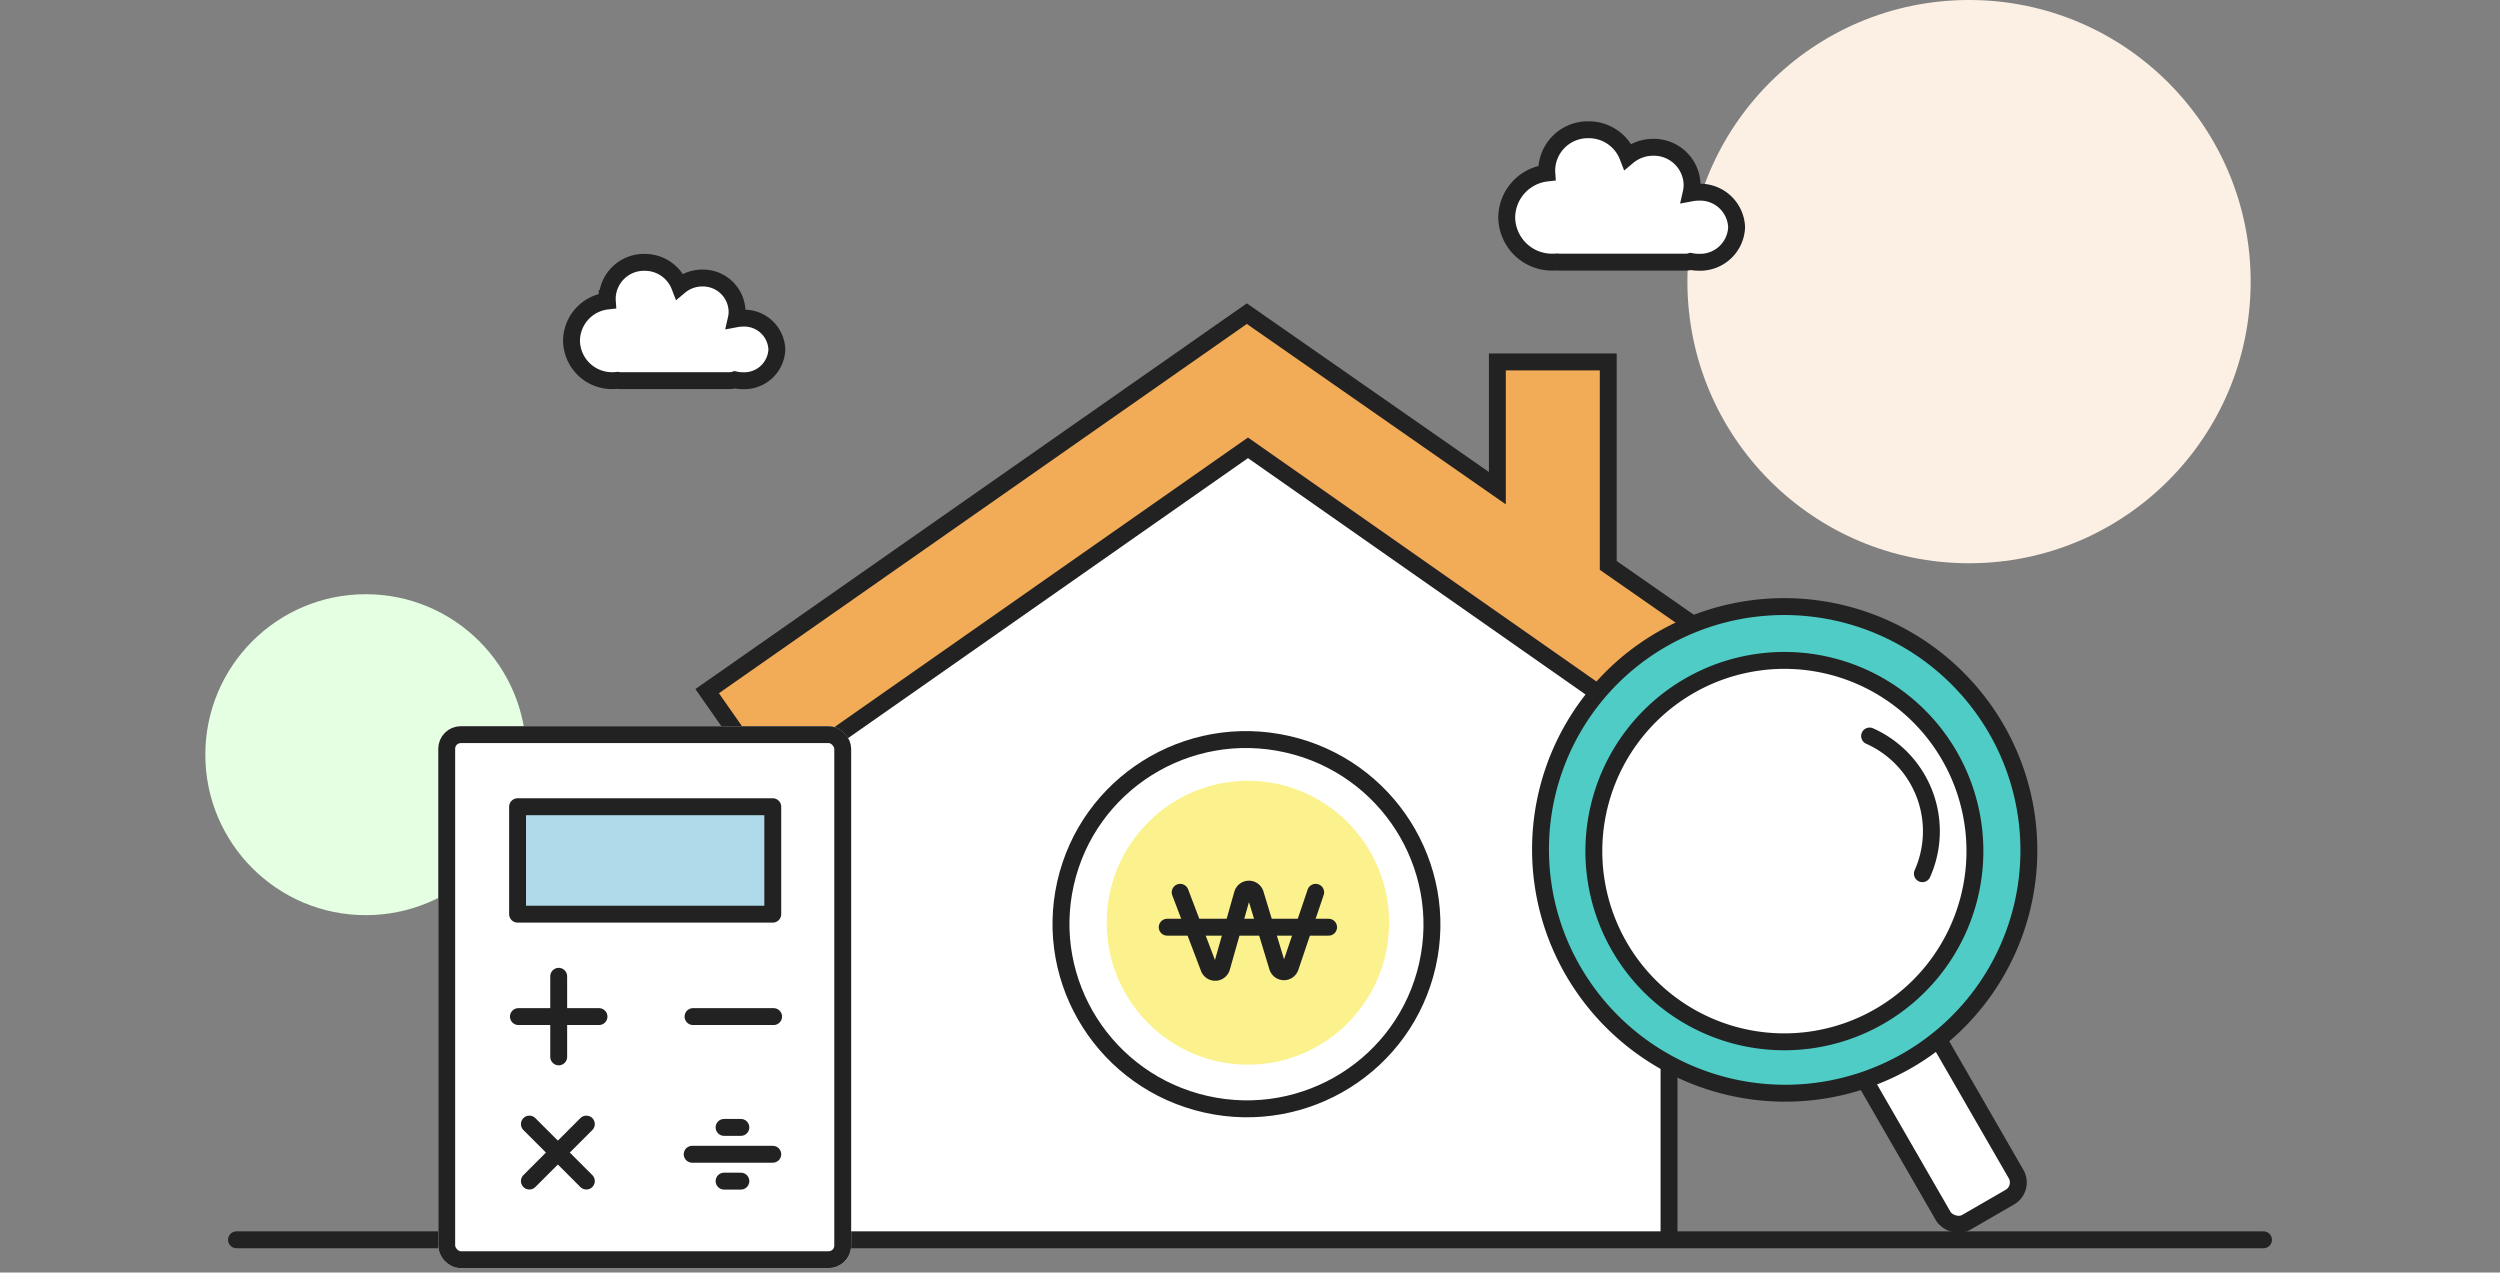 <svg xmlns="http://www.w3.org/2000/svg" width="444" height="226" viewBox="0 0 444 226">
    <rect x="0" y="0" width="444" height="226" fill="#808080" stroke="none"/>
    <g transform="translate(39 33.282)">
        <circle data-name="Ellipse 2" cx="50.017" cy="50.017" r="50.017" transform="translate(260.684 -33.282)" style="fill:#fbf0e3"/>
        <circle data-name="Ellipse 2" cx="28.5" cy="28.5" r="28.5" transform="translate(-2.533 72.251)" style="fill:#e4ffe1"/>
    </g>
    <g data-name="그룹 323">
        <path data-name="패스 590" d="M186.5 206.453v-89.6a1.321 1.321 0 0 1 1.392-1.235l73.208-71.21 73.636 71.211a1.321 1.321 0 0 1 1.392 1.235v89.6" transform="translate(-39.708 12.994)" style="stroke-width:3.004px;stroke-linejoin:round;stroke-linecap:round;stroke:#222;fill:#fff"/>
        <g transform="translate(182.021 124.882)">
            <ellipse data-name="타원 150" cx="32.794" cy="32.961" rx="32.794" ry="32.961" transform="matrix(.22 -.975 .975 .22 0 63.978)" style="stroke-width:3.008px;stroke-linejoin:round;stroke-linecap:round;stroke:#222;fill:#fff"/>
            <ellipse data-name="타원 151" cx="25.081" cy="25.209" rx="25.081" ry="25.209" transform="translate(14.525 13.788)" style="fill:#fcf28d"/>
            <g data-name="그룹 2555">
                <path data-name="패스 4209" d="m86.4 183.657 5.1 13.433a1.193 1.193 0 0 0 2.264-.1l3.692-13.022a1.192 1.192 0 0 1 2.291-.022l3.937 12.96a1.192 1.192 0 0 0 2.273.036l4.5-13.285" transform="translate(-58.817 -150.062)" style="fill:none;stroke-width:3.008px;stroke-linejoin:round;stroke-linecap:round;stroke:#222"/>
                <path data-name="선 1166" transform="translate(25.274 39.79)" style="stroke-width:3px;fill:none;stroke-linejoin:round;stroke-linecap:round;stroke:#222" d="M0 0h28.664"/>
            </g>
        </g>
    </g>
    <g data-name="그룹 631460">
        <g data-name="합치기 41" style="fill:#f2ac58">
            <path d="M13.384 85.005 2.09 68.875 97.935 1.83l42.138 29.354 2.358 1.642V10.403h19.693v36.14l.642.448 31.423 21.887-11.293 16.127L99 26.26l-.86-.603-.86.603-83.896 58.744z" style="stroke:none" transform="translate(123.5 53.874)"/>
            <path d="M97.937 3.659 4.179 69.245l9.573 13.67L98.14 23.828l84.388 59.089 9.57-13.666-31.474-21.924V11.903H143.93v23.795L97.937 3.658M97.933 0l42.998 29.952V8.903h22.693V45.76l32.656 22.747-13.016 18.587L98.14 27.489 13.016 87.094 0 68.507 97.933 0z" style="fill:#222;stroke:none" transform="translate(123.5 53.874)"/>
        </g>
    </g>
    <g transform="matrix(.966 .259 -.259 .967 285.789 98.237)">
        <rect data-name="사각형 462354" width="14.931" height="36.95" rx="3" transform="rotate(-45 121.506 -39.834)" style="stroke-miterlimit:10;stroke-width:3px;stroke:#222;fill:#fff"/>
        <g data-name="그룹 629862">
            <path data-name="패스 8591" d="M439.046 310.638a43.007 43.007 0 0 1 0 61.03 43.539 43.539 0 0 1-61.342 0 43 43 0 0 1 0-61.03 43.536 43.536 0 0 1 61.342 0z" transform="translate(-364.632 -298.365)" style="fill:#50ccc6;stroke-miterlimit:10;stroke-width:3px;stroke:#222"/>
            <path data-name="패스 8592" d="M426.8 311.949a33.834 33.834 0 1 1-47.849 0 33.84 33.84 0 0 1 47.849 0z" transform="translate(-359.131 -292.864)" style="stroke-miterlimit:10;stroke-width:3px;stroke:#222;fill:#fff"/>
            <path data-name="패스 8593" d="M5.419 26.159A18.494 18.494 0 0 1 5.419 0" transform="rotate(144 30.349 30.508)" style="stroke-miterlimit:10;stroke-width:3px;fill:none;stroke-linecap:round;stroke:#222"/>
        </g>
    </g>
    <path data-name="합치기 18" d="M186.657-4046.9a2.994 2.994 0 0 1-.865.127h-22.384a3.018 3.018 0 0 1-.473-.037q-.391.037-.792.037a8.046 8.046 0 0 1-8.143-7.945 8.017 8.017 0 0 1 7.122-7.884q-.018-.253-.019-.511a7.3 7.3 0 0 1 7.416-7.171 7.409 7.409 0 0 1 6.981 4.744 7.007 7.007 0 0 1 4.518-1.631 6.787 6.787 0 0 1 6.9 6.67 6.482 6.482 0 0 1-.16 1.433 7.255 7.255 0 0 1 1.354-.126 6.483 6.483 0 0 1 6.717 6.22 6.483 6.483 0 0 1-6.717 6.221 7.255 7.255 0 0 1-1.455-.147z" transform="translate(113.595 4093.329)" style="stroke-width:3px;stroke:#222;fill:#fff"/>
    <path data-name="합치기 43" d="M183.012-4049.427a3 3 0 0 1-.933.148h-19.354a3.021 3.021 0 0 1-.558-.052 7.568 7.568 0 0 1-.892.053 7.189 7.189 0 0 1-7.275-7.1 7.162 7.162 0 0 1 6.362-7.043q-.016-.226-.017-.457a6.519 6.519 0 0 1 6.624-6.406 6.619 6.619 0 0 1 6.236 4.238 6.258 6.258 0 0 1 4.036-1.456 6.063 6.063 0 0 1 6.162 5.958 5.786 5.786 0 0 1-.143 1.28 6.5 6.5 0 0 1 1.209-.113 5.791 5.791 0 0 1 6 5.556 5.791 5.791 0 0 1-6 5.557 6.473 6.473 0 0 1-1.457-.163z" transform="translate(-52.499 4116.879)" style="stroke-width:3px;stroke:#222;fill:#fff"/>
    <path data-name="선 223" transform="translate(42 220.187)" style="stroke-width:3px;fill:none;stroke-linejoin:round;stroke-linecap:round;stroke:#222" d="M0 0h360"/>
    <g>
        <g data-name="사각형 463062" transform="translate(77.836 128.973)" style="stroke-width:3px;stroke:#222;fill:#fff">
            <rect width="73.331" height="96.247" rx="4" style="stroke:none"/>
            <rect x="1.5" y="1.5" width="70.331" height="93.247" rx="2.5" style="fill:none"/>
        </g>
        <path data-name="사각형 195" transform="translate(91.921 143.274)" style="fill:#afdae9;stroke-width:3px;stroke-linejoin:round;stroke-linecap:round;stroke:#222" d="M0 0h45.323v19.083H0z"/>
        <g data-name="그룹 612">
            <path data-name="선 212" transform="translate(92.07 180.546)" style="stroke-width:3px;stroke-linejoin:round;stroke-linecap:round;stroke:#222;fill:#fff" d="M0 0h14.312"/>
            <path data-name="선 213" transform="translate(99.226 173.39)" style="stroke-width:3px;stroke-linejoin:round;stroke-linecap:round;stroke:#222;fill:#fff" d="M0 14.312V0"/>
        </g>
        <g data-name="그룹 613">
            <path data-name="선 214" style="stroke-width:3px;stroke-linejoin:round;stroke-linecap:round;stroke:#222;fill:#fff" d="M0 0h14.312" transform="translate(123.08 180.546)"/>
        </g>
        <g data-name="그룹 614">
            <path data-name="선 215" style="stroke-width:3px;stroke-linejoin:round;stroke-linecap:round;stroke:#222;fill:#fff" d="m0 0 10.12 10.12" transform="translate(94.017 199.638)"/>
            <path data-name="선 216" style="stroke-width:3px;stroke-linejoin:round;stroke-linecap:round;stroke:#222;fill:#fff" d="M0 10.12 10.12 0" transform="translate(94.017 199.638)"/>
        </g>
        <g data-name="그룹 615">
            <path data-name="선 217" transform="translate(122.931 204.997)" style="stroke-width:3px;stroke-linejoin:round;stroke-linecap:round;stroke:#222;fill:#fff" d="M0 0h14.312"/>
            <path data-name="선 218" transform="translate(128.596 200.226)" style="stroke-width:3px;stroke-linejoin:round;stroke-linecap:round;stroke:#222;fill:#fff" d="M2.982 0H0"/>
            <path data-name="선 219" transform="translate(128.596 209.768)" style="stroke-width:3px;stroke-linejoin:round;stroke-linecap:round;stroke:#222;fill:#fff" d="M2.982 0H0"/>
        </g>
    </g>
</svg>
